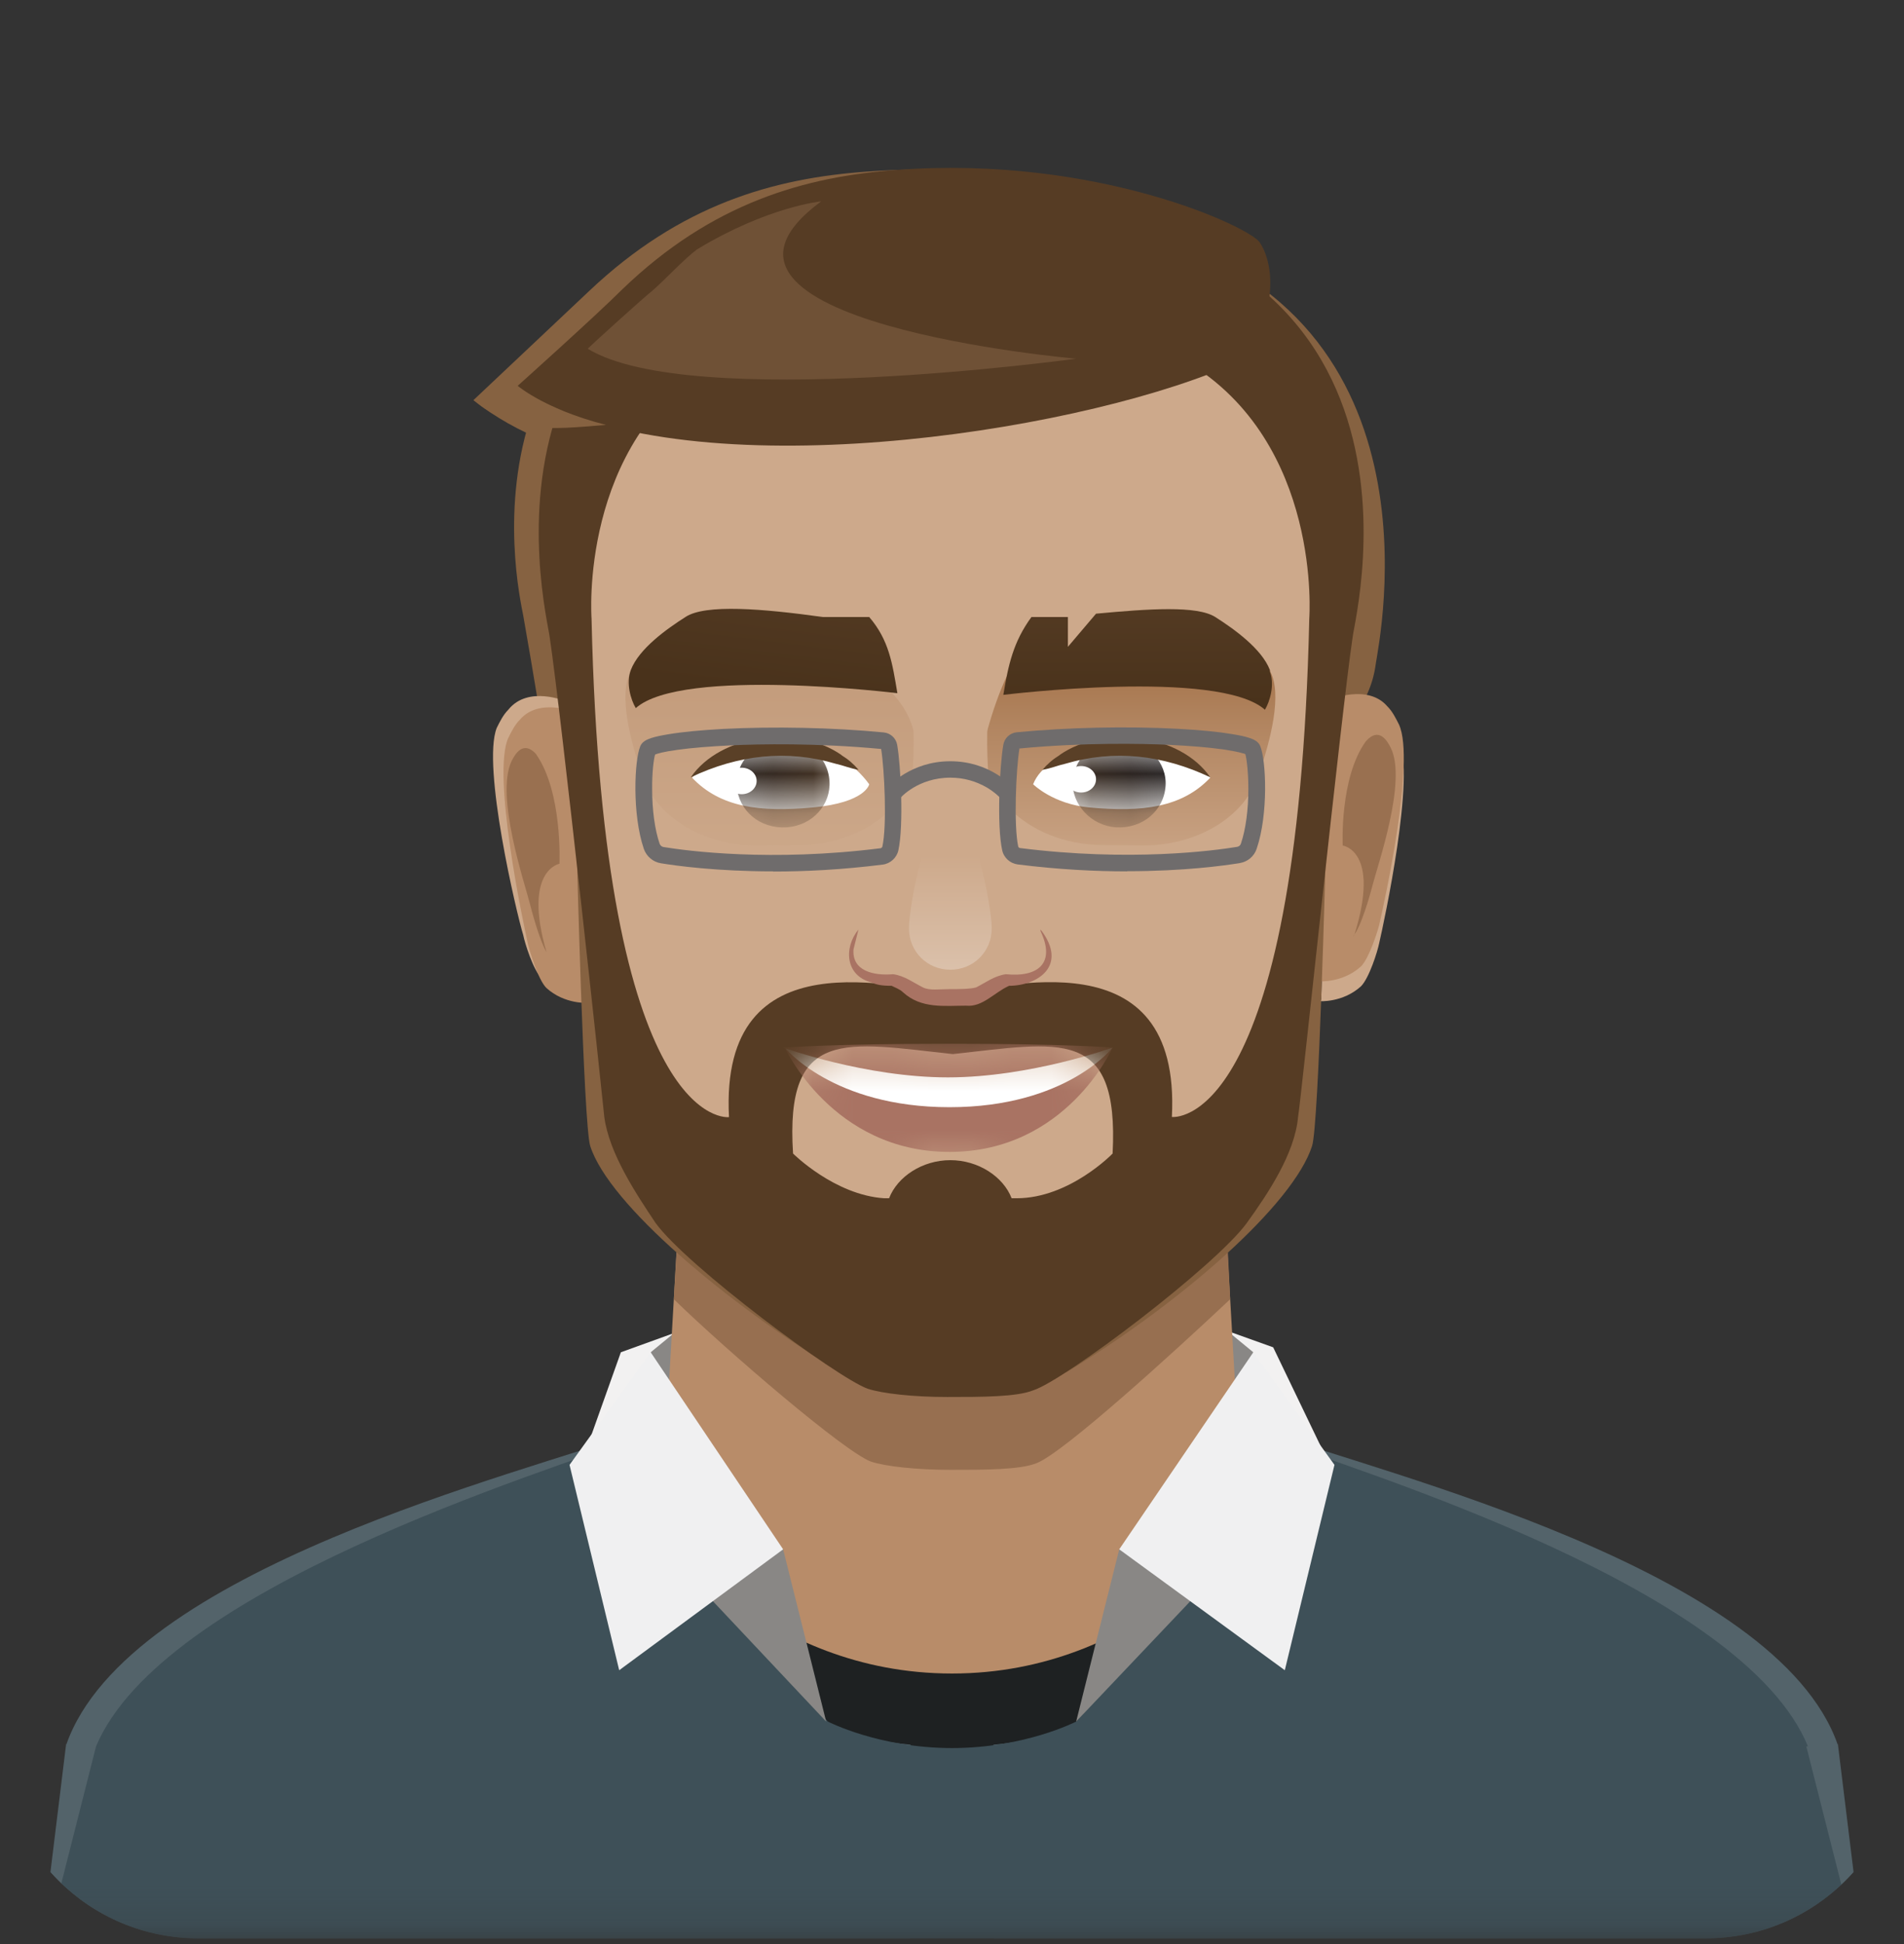 <svg width="48" height="49" viewBox="0 0 48 49" fill="none" xmlns="http://www.w3.org/2000/svg">
<rect x="0" y="0" width="48" height="49" fill="#333333" stroke="none"/>
<g clip-path="url(#clip0_977_12990)">
<mask id="mask0_977_12990" style="mask-type:luminance" maskUnits="userSpaceOnUse" x="0" y="0" width="48" height="49">
<path d="M48 0.86H0V48.86H48V0.86Z" fill="white"/>
</mask>
<g mask="url(#mask0_977_12990)">
<path d="M30.929 33.541L32.097 33.959L33.642 37.173L34.393 41.096H27.631V36.254L30.929 33.541Z" fill="#F2F1F1"/>
<path d="M17.155 33.541L15.652 34.084L14.567 37.131L13.69 41.096H20.452V36.254L17.155 33.541Z" fill="#F2F1F1"/>
<path d="M33.141 39.552H15.444V44.936H33.141V39.552Z" fill="#1E2122"/>
<path d="M29.969 32.748L31.596 34.084L30.803 36.672L29.969 32.748Z" fill="#898785"/>
<path d="M33.517 20.477C33.809 17.931 34.518 17.973 34.685 16.721C34.769 16.136 36.563 7.663 28.466 5.785V20.477H33.558H33.517Z" fill="#866241"/>
<path d="M33.266 25.235C33.266 25.235 33.85 25.277 34.31 24.86C34.518 24.651 34.727 23.983 34.769 23.774C34.894 23.232 35.687 19.559 35.27 18.64C35.186 18.474 35.103 18.307 34.977 18.181C34.477 17.597 33.517 18.014 33.517 18.014L33.308 25.194L33.266 25.235Z" fill="#CDA98B"/>
<path d="M33.266 24.734C33.266 24.734 33.85 24.776 34.31 24.359C34.518 24.15 34.727 23.482 34.769 23.315C34.894 22.773 35.687 19.183 35.27 18.265C35.186 18.098 35.103 17.931 34.977 17.806C34.477 17.221 33.517 17.639 33.517 17.639L33.308 24.693L33.266 24.734Z" fill="#B88C69"/>
<path d="M18.031 32.748L16.404 34.084L17.197 36.672L18.031 32.748Z" fill="#898785"/>
<path d="M30.47 23.274L24 23.941L17.53 23.274L16.654 38.55C16.654 38.55 19.242 42.181 24 42.181C28.758 42.181 31.346 38.55 31.346 38.55L30.47 23.274Z" fill="#B88C69"/>
<path d="M46.33 43.976C44.786 39.552 34.81 37.131 31.93 36.087L28.633 40.47C28.633 40.47 29.092 41.555 27.423 43.35C27.423 43.35 26.463 43.851 25.044 43.976V50.07H47.082L46.33 43.934V43.976Z" fill="#53636A"/>
<path d="M1.67 43.976C3.214 39.552 13.19 37.131 16.07 36.087L19.367 40.47C19.367 40.47 18.908 41.555 20.577 43.35C20.577 43.35 21.537 43.851 22.956 43.976V50.07H0.918L1.67 43.934V43.976Z" fill="#53636A"/>
<path d="M45.579 44.018C43.951 40.053 34.56 37.173 31.638 36.129L28.341 40.512C28.341 40.512 28.8 41.597 27.13 43.392C27.13 43.392 25.837 44.06 24 44.06C22.163 44.06 20.87 43.392 20.87 43.392C19.242 41.597 19.659 40.512 19.659 40.512L16.362 36.129C13.482 37.173 4.09 40.053 2.421 44.018L0.877 50.112H47.082L45.537 44.018H45.579Z" fill="#3E5058"/>
<path d="M27.13 43.392L28.216 39.051L32.515 37.715L27.13 43.392Z" fill="#898785"/>
<path d="M14.15 22.397H17.906C18.157 19.684 18.616 16.971 19.242 14.341C19.91 11.754 20.536 9.166 21.412 6.661C21.579 6.161 21.788 5.618 21.997 5.117C11.019 5.91 13.064 14.842 13.19 15.51C13.357 16.47 13.941 19.726 14.191 22.397H14.15Z" fill="#866241"/>
<path d="M29.885 9.458C25.503 11.127 16.32 13.59 11.937 10.084C11.937 10.084 14.15 7.997 14.859 7.329C17.155 5.159 19.492 4.491 21.871 4.324C26.963 3.948 30.929 5.785 31.179 6.161C31.722 6.995 31.471 8.874 29.885 9.458Z" fill="#866241"/>
<path d="M28.216 39.051L32.39 42.098L33.642 36.922L31.596 34.084L28.216 39.051Z" fill="#F0F0F1"/>
<path d="M20.828 43.392L19.743 39.051L15.485 37.715L20.828 43.392Z" fill="#898785"/>
<path d="M19.743 39.051L15.61 42.098L14.358 36.922L16.404 34.084L19.743 39.051Z" fill="#F0F0F1"/>
<path d="M14.692 24.985C14.692 24.985 14.108 25.068 13.649 24.651C13.44 24.442 13.231 23.774 13.19 23.566C13.023 23.023 12.146 19.308 12.522 18.348C12.605 18.181 12.689 18.014 12.814 17.889C13.315 17.263 14.275 17.68 14.275 17.68L14.734 24.985H14.692Z" fill="#CDA98B"/>
<path d="M14.817 25.277C14.817 25.277 14.233 25.319 13.774 24.901C13.565 24.693 13.357 23.983 13.315 23.816C13.19 23.273 12.396 19.517 12.814 18.599C12.897 18.432 12.981 18.265 13.106 18.14C13.607 17.555 14.567 17.973 14.567 17.973L14.776 25.277H14.817Z" fill="#B88C69"/>
<path d="M34.101 23.608C34.31 23.399 34.56 22.48 34.602 22.314C34.727 21.813 35.478 19.684 35.061 18.849C34.977 18.682 34.769 18.307 34.435 18.682C33.767 19.601 33.85 21.312 33.85 21.312C33.85 21.312 34.81 21.437 34.143 23.566L34.101 23.608Z" fill="#997050"/>
<path d="M13.524 19.016C13.19 18.64 12.981 19.016 12.897 19.183C12.48 20.06 13.231 22.272 13.357 22.773C13.394 22.919 13.59 23.678 13.778 24C13.177 21.934 14.104 21.771 14.104 21.771C14.104 21.771 14.187 19.976 13.519 19.016H13.524Z" fill="#997050"/>
<path d="M17.238 31.872C18.908 33.75 20.953 35.712 21.537 36.004C21.997 36.213 22.915 36.338 23.875 36.338C24.918 36.338 25.962 36.338 26.421 36.087C27.005 35.795 29.05 33.792 30.762 31.872H17.238Z" fill="#A37148"/>
<path d="M24 23.983L17.53 23.274L16.988 32.748C18.365 34.084 21.287 36.588 21.955 36.839C22.33 36.964 23.123 37.047 23.958 37.047C24.835 37.047 25.711 37.047 26.129 36.88C26.797 36.63 29.593 34.084 31.012 32.748L30.553 23.274L24.084 23.983H24Z" fill="#976F50"/>
<path d="M14.538 21.362C14.538 21.362 14.709 28.353 14.88 28.887C15.352 30.357 18.307 32.844 21.224 34.618C21.546 34.814 26.575 34.777 26.897 34.581C29.818 32.807 32.607 30.352 33.078 28.883C33.249 28.349 33.42 21.604 33.42 21.604L14.538 21.358V21.362Z" fill="#866241"/>
<path d="M24 5.075C11.144 5.075 13.774 15.385 13.857 16.053C14.15 18.014 15.193 27.698 15.235 28.157C15.36 29.075 16.028 30.077 16.529 30.828C17.322 31.914 21.078 34.71 21.871 35.002C22.247 35.127 23.04 35.211 23.875 35.211C24.751 35.211 25.628 35.211 26.045 35.044C26.838 34.794 30.637 31.914 31.43 30.828C31.972 30.077 32.64 29.075 32.724 28.157C32.807 27.656 33.809 18.014 34.101 16.053C34.184 15.385 36.814 5.075 23.958 5.075H24Z" fill="#563C24"/>
<path d="M29.919 9.124H30.002C28.504 8.21 27.135 8.414 23.95 8.414C20.782 8.414 19.413 8.214 17.919 9.124H18.002C14.579 11.169 14.913 15.594 14.913 15.594C15.206 28.574 18.378 28.157 18.378 28.157C18.131 23.507 22.714 24.956 23.971 25.022C25.265 24.935 29.785 23.532 29.543 28.153C29.543 28.153 32.715 28.57 33.007 15.589C33.007 15.589 33.341 11.165 29.919 9.12V9.124Z" fill="#CDA98B"/>
<path d="M25.386 17.034C25.185 17.459 25.023 17.935 24.889 18.415C24.472 19.884 25.887 21.278 27.773 21.299L28.804 21.308C30.152 21.32 31.35 20.615 31.713 19.58C32.051 18.616 32.319 17.501 32.026 16.933C31.442 15.769 26.767 16.499 25.39 17.034H25.386Z" fill="url(#paint0_linear_977_12990)"/>
<path d="M15.894 16.938C15.598 17.509 15.869 18.624 16.207 19.584C16.57 20.619 17.768 21.324 19.116 21.312L20.148 21.303C22.034 21.283 23.445 19.889 23.032 18.419C23.027 18.398 23.019 18.382 23.015 18.361C22.76 17.48 21.888 16.796 20.782 16.591C18.874 16.245 16.32 16.095 15.894 16.938Z" fill="url(#paint1_linear_977_12990)"/>
<path d="M24.042 26.571C21.329 26.279 19.784 25.861 19.993 29.075C19.993 29.075 21.037 30.119 22.289 30.202H22.414C22.623 29.66 23.249 29.242 23.958 29.242C24.668 29.242 25.294 29.66 25.503 30.202H25.628C26.963 30.202 28.049 29.075 28.049 29.075C28.216 25.861 26.713 26.279 24 26.571H24.042Z" fill="#CDA98B"/>
<path d="M30.511 9.416C26.17 11.086 16.863 12.338 13.023 9.75C13.023 9.75 15.026 7.955 15.694 7.287C17.948 5.117 20.285 4.449 22.623 4.282C27.673 3.907 31.555 5.743 31.764 6.119C32.306 6.954 32.056 8.832 30.511 9.416Z" fill="#563C24"/>
<path d="M13.023 9.667L11.937 10.084C12.939 10.919 13.774 10.835 15.277 10.71C13.649 10.293 12.981 9.667 12.981 9.667H13.023Z" fill="#866241"/>
<path d="M24.918 17.847H23.962H23.002C23.253 21.145 21.917 23.774 21.917 24.192C21.917 24.609 22.961 25.11 23.921 25.11C23.933 25.11 23.946 25.11 23.958 25.11C23.958 25.11 23.988 25.11 24 25.114C24.96 25.114 26.003 24.613 26.003 24.196C26.003 23.779 24.668 21.149 24.918 17.852V17.847Z" fill="#CDA98B"/>
<path d="M27.13 9.041C27.13 9.041 16.57 8.122 20.703 5.075C20.703 5.075 19.367 5.201 17.572 6.286C17.238 6.536 16.779 7.037 16.445 7.329C16.278 7.454 14.984 8.623 14.817 8.79C17.405 10.376 27.13 9.041 27.13 9.041Z" fill="#6F5136"/>
<path d="M26.233 23.428C26.943 24.346 26.15 24.847 25.44 24.847C25.064 25.014 24.772 25.39 24.355 25.348C23.812 25.348 23.228 25.431 22.769 25.014C22.685 24.931 22.56 24.889 22.477 24.847H22.518C22.351 24.847 22.143 24.847 21.976 24.764C21.308 24.597 21.266 23.887 21.642 23.428C21.6 23.595 21.558 23.762 21.517 23.929C21.475 24.471 22.017 24.597 22.518 24.555C22.81 24.597 23.019 24.764 23.27 24.889C23.436 24.972 23.687 24.931 23.937 24.931C24.188 24.931 24.438 24.931 24.605 24.889C24.856 24.764 25.064 24.597 25.357 24.555C26.191 24.638 26.609 24.263 26.233 23.47V23.428Z" fill="#A97363"/>
<path d="M16.028 17.848C17.197 16.804 22.623 17.472 22.623 17.472C22.497 16.721 22.414 16.136 21.913 15.552H20.744C19.242 15.343 17.781 15.218 17.28 15.552C16.821 15.844 16.111 16.345 15.903 16.887C15.777 17.221 15.903 17.639 16.028 17.848Z" fill="url(#paint2_linear_977_12990)"/>
<path d="M26.045 19.767C26.413 18.853 28.057 18.624 29.393 18.958C30.186 19.166 30.428 19.517 30.511 19.601C29.802 20.352 28.8 20.477 27.464 20.352C26.546 20.268 26.045 19.767 26.045 19.767Z" fill="white"/>
<mask id="mask1_977_12990" style="mask-type:luminance" maskUnits="userSpaceOnUse" x="26" y="18" width="5" height="3">
<path d="M26.045 19.767C26.838 18.682 28.132 18.64 29.468 18.974C30.261 19.183 30.428 19.517 30.511 19.601C29.802 20.352 28.8 20.477 27.464 20.352C26.546 20.268 26.045 19.767 26.045 19.767Z" fill="white"/>
</mask>
<g mask="url(#mask1_977_12990)">
<path d="M29.384 19.809C29.343 20.435 28.8 20.894 28.132 20.853C27.506 20.811 27.005 20.268 27.047 19.684C27.089 19.058 27.631 18.599 28.299 18.64C28.925 18.682 29.426 19.225 29.384 19.809Z" fill="url(#paint3_linear_977_12990)"/>
</g>
<path d="M27.256 19.976C27.463 19.976 27.631 19.827 27.631 19.642C27.631 19.458 27.463 19.308 27.256 19.308C27.048 19.308 26.88 19.458 26.88 19.642C26.88 19.827 27.048 19.976 27.256 19.976Z" fill="white"/>
<path d="M21.913 19.767C21.12 18.682 19.826 18.64 18.49 18.974C18.006 19.137 17.53 19.517 17.447 19.601C18.157 20.352 19.158 20.477 20.494 20.352C21.83 20.227 21.913 19.767 21.913 19.767Z" fill="white"/>
<mask id="mask2_977_12990" style="mask-type:luminance" maskUnits="userSpaceOnUse" x="17" y="18" width="5" height="3">
<path d="M21.913 19.767C21.12 18.682 19.826 18.64 18.49 18.974C18.061 19.196 17.53 19.517 17.447 19.601C18.157 20.352 19.158 20.477 20.494 20.352C21.83 20.227 21.913 19.767 21.913 19.767Z" fill="white"/>
</mask>
<g mask="url(#mask2_977_12990)">
<path d="M18.574 19.809C18.616 20.435 19.158 20.894 19.826 20.853C20.494 20.811 20.953 20.268 20.911 19.684C20.87 19.058 20.327 18.599 19.659 18.64C19.033 18.682 18.532 19.225 18.574 19.809Z" fill="url(#paint4_linear_977_12990)"/>
</g>
<path d="M21.212 19.029C20.093 18.252 18.169 18.499 17.414 19.592C18.607 19.024 19.843 18.887 21.082 19.254C21.258 19.292 21.429 19.367 21.646 19.404C21.517 19.254 21.387 19.141 21.212 19.033V19.029Z" fill="#5A4027"/>
<path d="M26.713 19.029C27.832 18.252 29.756 18.499 30.511 19.592C29.318 19.024 28.082 18.887 26.842 19.254C26.667 19.292 26.496 19.367 26.279 19.404C26.408 19.254 26.538 19.141 26.713 19.033V19.029Z" fill="#5A4027"/>
<path d="M28.42 21.963C27.615 21.963 26.68 21.917 25.657 21.788C25.465 21.763 25.306 21.621 25.265 21.429C25.127 20.811 25.202 19.292 25.294 18.77C25.323 18.603 25.461 18.474 25.632 18.457C26.926 18.332 28.404 18.302 29.689 18.369C30.236 18.398 30.712 18.444 31.062 18.503C31.238 18.532 31.384 18.561 31.484 18.595C31.601 18.632 31.726 18.686 31.772 18.808C31.918 19.162 31.98 20.515 31.68 21.395C31.617 21.583 31.455 21.721 31.254 21.754C30.87 21.817 29.848 21.959 28.416 21.959L28.42 21.963ZM25.699 18.874C25.615 19.388 25.553 20.807 25.67 21.341C25.67 21.341 25.69 21.374 25.707 21.374C28.483 21.725 30.603 21.441 31.188 21.345C31.233 21.337 31.271 21.308 31.284 21.262C31.404 20.907 31.471 20.419 31.471 19.884C31.471 19.459 31.43 19.137 31.396 19.008C31.342 18.987 31.192 18.941 30.824 18.887C30.465 18.837 29.998 18.799 29.48 18.774C28.771 18.741 27.335 18.712 25.695 18.866L25.699 18.874Z" fill="#6F6C6C"/>
<path d="M19.496 21.963C18.065 21.963 17.038 21.821 16.658 21.758C16.462 21.725 16.299 21.587 16.232 21.399C15.932 20.519 15.994 19.166 16.14 18.812C16.186 18.691 16.312 18.636 16.428 18.599C16.533 18.565 16.675 18.536 16.85 18.507C17.201 18.448 17.677 18.403 18.223 18.373C19.505 18.307 20.982 18.336 22.28 18.461C22.451 18.478 22.589 18.607 22.618 18.774C22.71 19.296 22.785 20.811 22.648 21.433C22.606 21.621 22.447 21.767 22.255 21.792C21.233 21.921 20.298 21.967 19.492 21.967L19.496 21.963ZM16.516 19.012C16.479 19.141 16.437 19.467 16.441 19.889C16.441 20.423 16.508 20.911 16.629 21.266C16.646 21.308 16.679 21.341 16.725 21.349C17.309 21.445 19.43 21.729 22.205 21.379C22.205 21.379 22.239 21.362 22.243 21.345C22.364 20.815 22.297 19.396 22.214 18.878C20.573 18.724 19.142 18.753 18.428 18.787C17.91 18.812 17.443 18.849 17.084 18.899C16.716 18.949 16.566 18.995 16.512 19.02L16.516 19.012Z" fill="#6F6C6C"/>
<path d="M25.219 20.114C25.219 20.114 25.102 19.985 24.889 19.855C24.605 19.688 24.292 19.601 23.958 19.601C23.144 19.601 22.702 20.105 22.698 20.114L22.381 19.843C22.406 19.817 22.956 19.187 23.958 19.187C24.96 19.187 25.511 19.817 25.536 19.843L25.219 20.114Z" fill="#6F6C6C"/>
<path d="M18.699 20.018C18.907 20.018 19.075 19.868 19.075 19.684C19.075 19.5 18.907 19.35 18.699 19.35C18.492 19.35 18.323 19.5 18.323 19.684C18.323 19.868 18.492 20.018 18.699 20.018Z" fill="white"/>
<mask id="mask3_977_12990" style="mask-type:luminance" maskUnits="userSpaceOnUse" x="19" y="26" width="10" height="5">
<path d="M24.021 26.571C21.32 26.279 19.784 25.861 19.993 29.075C19.993 29.075 21.032 30.119 22.276 30.202H22.193H22.401C22.61 29.66 23.232 29.242 23.937 29.242C24.643 29.242 25.348 29.66 25.557 30.202H25.64C26.968 30.202 28.049 29.075 28.049 29.075C28.216 25.861 26.721 26.279 24.021 26.571Z" fill="white"/>
</mask>
<g mask="url(#mask3_977_12990)">
<path d="M19.784 26.404C19.784 26.404 20.986 29.034 23.937 29.034C26.888 29.034 28.049 26.404 28.049 26.404C28.049 26.404 26.221 27.281 23.896 27.281C21.571 27.281 19.743 26.404 19.743 26.404H19.784Z" fill="#A97363"/>
<path d="M19.784 26.404C19.784 26.404 20.986 27.907 23.937 27.907C26.888 27.907 28.049 26.404 28.049 26.404C28.049 26.404 26.221 26.905 23.896 26.905C21.571 26.905 19.743 26.404 19.743 26.404H19.784Z" fill="white"/>
<path d="M19.784 26.404C19.784 26.404 20.986 26.308 23.937 26.308C26.888 26.308 28.049 26.404 28.049 26.404C28.049 26.404 25.974 27.155 23.896 27.155C21.817 27.155 19.743 26.404 19.743 26.404H19.784Z" fill="#A97363"/>
</g>
<path d="M25.002 23.399C25.002 23.983 24.543 24.442 23.958 24.442C23.374 24.442 22.915 23.983 22.915 23.399C22.915 22.814 23.374 20.394 23.958 20.394C24.543 20.394 25.002 22.856 25.002 23.399Z" fill="url(#paint5_linear_977_12990)"/>
<path d="M32.014 16.887C31.805 16.345 31.096 15.844 30.637 15.552C30.177 15.26 28.967 15.343 27.631 15.468L26.922 16.303V15.552H26.003C25.544 16.178 25.419 16.762 25.294 17.514C25.294 17.514 30.72 16.846 31.889 17.889C32.014 17.68 32.139 17.263 32.014 16.929V16.887Z" fill="url(#paint6_linear_977_12990)"/>
</g>
</g>
<defs>
<linearGradient id="paint0_linear_977_12990" x1="28.483" y1="16.508" x2="28.483" y2="22.117" gradientUnits="userSpaceOnUse">
<stop stop-color="#A37148"/>
<stop offset="0.3" stop-color="#B1845F"/>
<stop offset="0.8" stop-color="#C59E7E"/>
<stop offset="1" stop-color="#CDA98B"/>
</linearGradient>
<linearGradient id="paint1_linear_977_12990" x1="19.434" y1="0.86" x2="19.434" y2="22.117" gradientUnits="userSpaceOnUse">
<stop stop-color="#A37148"/>
<stop offset="0.3" stop-color="#B1845F"/>
<stop offset="0.8" stop-color="#C59E7E"/>
<stop offset="1" stop-color="#CDA98B"/>
</linearGradient>
<linearGradient id="paint2_linear_977_12990" x1="20.751" y1="5.137" x2="18.842" y2="20.462" gradientUnits="userSpaceOnUse">
<stop stop-color="#75553B"/>
<stop offset="0.8" stop-color="#49321B"/>
</linearGradient>
<linearGradient id="paint3_linear_977_12990" x1="25.891" y1="21.306" x2="30.013" y2="18.533" gradientUnits="userSpaceOnUse">
<stop stop-color="#513A24"/>
<stop offset="0.8" stop-color="#231F20"/>
</linearGradient>
<linearGradient id="paint4_linear_977_12990" x1="21.433" y1="20.882" x2="17.312" y2="18.109" gradientUnits="userSpaceOnUse">
<stop stop-color="#513A24"/>
<stop offset="0.8" stop-color="#231F20"/>
</linearGradient>
<linearGradient id="paint5_linear_977_12990" x1="23.958" y1="25.945" x2="23.958" y2="21.562" gradientUnits="userSpaceOnUse">
<stop stop-color="#E2CDBB"/>
<stop offset="1" stop-color="#CDA98B"/>
</linearGradient>
<linearGradient id="paint6_linear_977_12990" x1="28.679" y1="7.413" x2="28.679" y2="20.31" gradientUnits="userSpaceOnUse">
<stop stop-color="#75553B"/>
<stop offset="0.8" stop-color="#49321B"/>
</linearGradient>
<clipPath id="clip0_977_12990">
<path d="M0 5.86C0 3.098 2.239 0.86 5 0.86H43C45.761 0.86 48 3.098 48 5.86V43.86C48 46.621 45.761 48.86 43 48.86H5C2.239 48.86 0 46.621 0 43.86V5.86Z" fill="white"/>
</clipPath>
</defs>
</svg>
